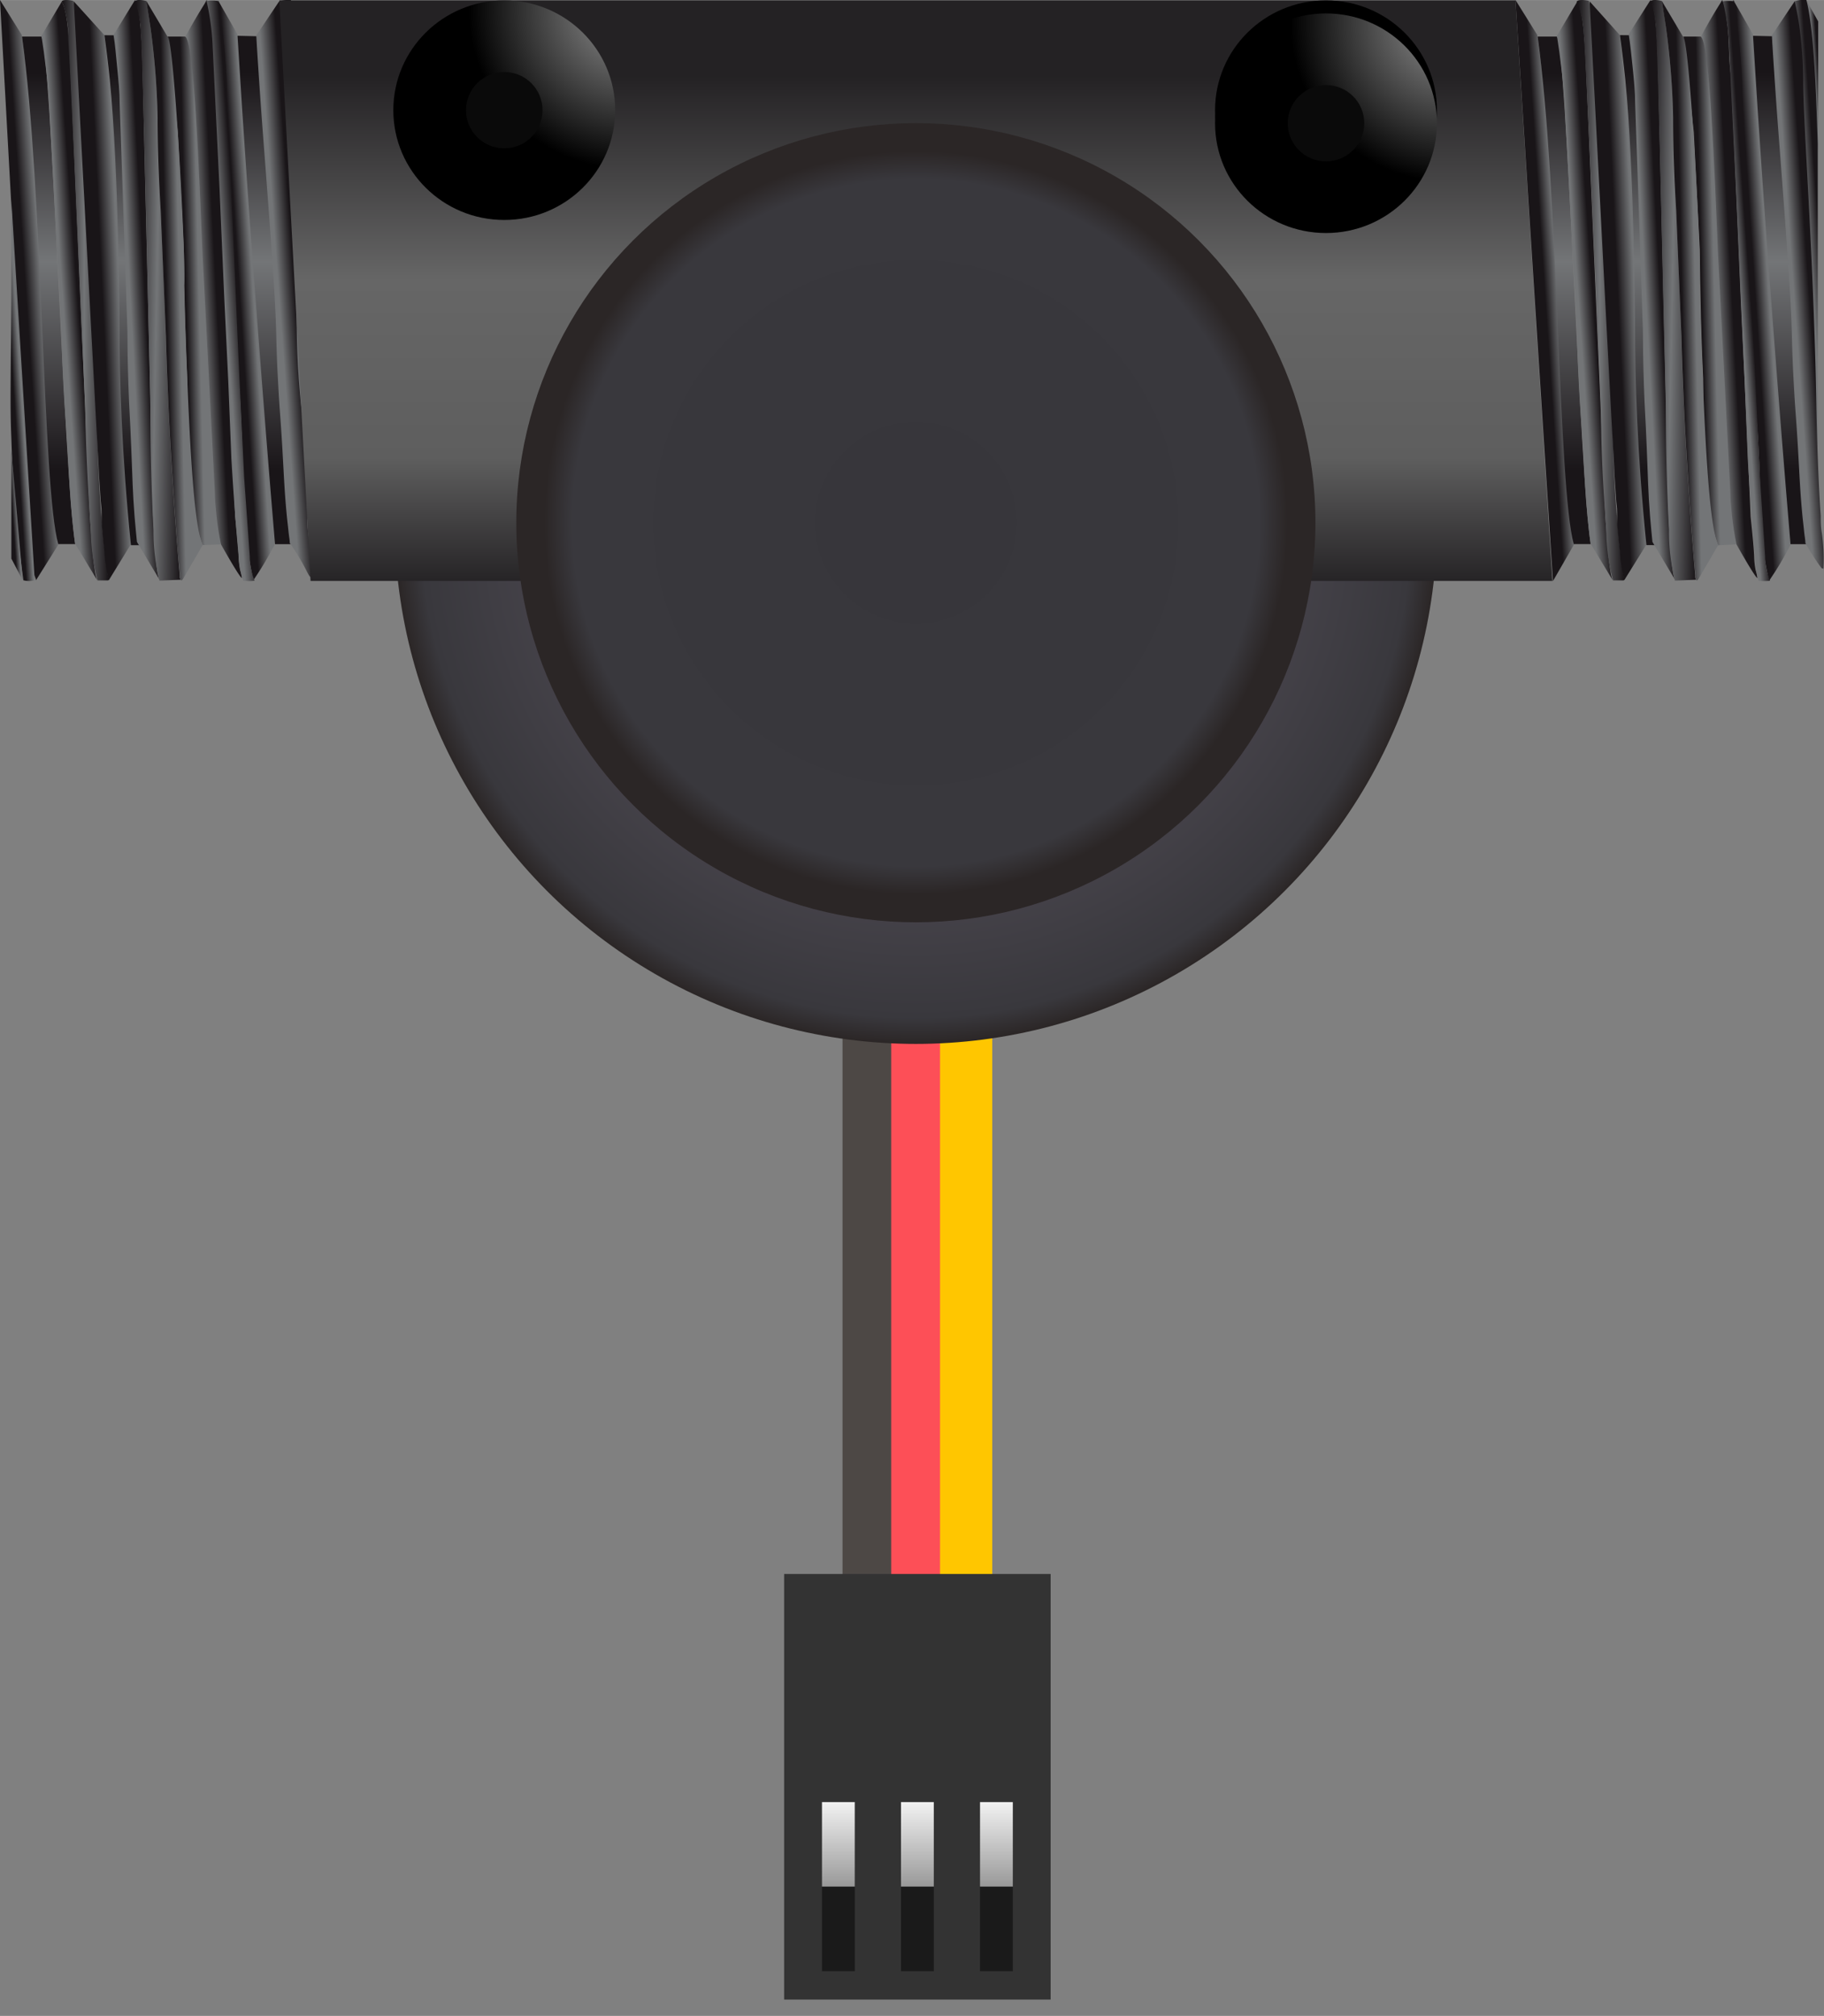<?xml version="1.0" ?><svg height="62.63mm" viewBox="0 0 160.64 177.53" width="56.67mm" xmlns="http://www.w3.org/2000/svg" xmlns:xlink="http://www.w3.org/1999/xlink">
  <rect x="0" y="0" width="160.64" height="177.53" fill="#808080" stroke="none"/>
  <defs>
    <linearGradient gradientUnits="userSpaceOnUse" id="linear-gradient" x1="27.29" x2="25.62" y1="6.65" y2="6.77">
      <stop offset="0.34" stop-color="#191518"/>
      <stop offset="0.59" stop-color="#737577"/>
    </linearGradient>
    <linearGradient id="linear-gradient-2" x1="28.02" x2="24.08" xlink:href="#linear-gradient" y1="19.64" y2="19.93"/>
    <linearGradient gradientUnits="userSpaceOnUse" id="linear-gradient-3" x1="18.17" x2="26.72" y1="25.76" y2="25.19">
      <stop offset="0.34" stop-color="#191518"/>
      <stop offset="0.48" stop-color="#737577"/>
    </linearGradient>
    <linearGradient gradientUnits="userSpaceOnUse" id="linear-gradient-4" x1="23.27" x2="23.27" y1="5.7" y2="41.86">
      <stop offset="0.02" stop-color="#191518"/>
      <stop offset="0.48" stop-color="#737577"/>
      <stop offset="0.99" stop-color="#191518"/>
    </linearGradient>
    <linearGradient id="linear-gradient-5" x1="27.94" x2="22.16" xlink:href="#linear-gradient" y1="25.32" y2="25.74"/>
    <linearGradient gradientTransform="translate(0.52 -2.81) rotate(1.11)" id="linear-gradient-6" x1="20.97" x2="15.38" xlink:href="#linear-gradient" y1="27.83" y2="28.23"/>
    <linearGradient gradientUnits="userSpaceOnUse" id="linear-gradient-7" x1="13.84" x2="20.18" y1="25.67" y2="25.52">
      <stop offset="0.4" stop-color="#191518"/>
      <stop offset="0.58" stop-color="#737577"/>
    </linearGradient>
    <linearGradient id="linear-gradient-8" x1="-1.17" x2="8.91" xlink:href="#linear-gradient-3" y1="25.75" y2="25.07"/>
    <linearGradient id="linear-gradient-9" x1="4.28" x2="4.28" xlink:href="#linear-gradient-4" y1="5.73" y2="41.83"/>
    <linearGradient id="linear-gradient-10" x1="8.57" x2="3.35" xlink:href="#linear-gradient" y1="25.54" y2="25.91"/>
    <linearGradient id="linear-gradient-11" x1="5.43" x2="9.58" xlink:href="#linear-gradient-4" y1="25.55" y2="25.55"/>
    <linearGradient gradientTransform="translate(0.52 -2.81) rotate(1.11)" id="linear-gradient-12" x1="5.42" x2="16.01" xlink:href="#linear-gradient-3" y1="28.45" y2="27.74"/>
    <linearGradient gradientTransform="matrix(1, 0.02, -0.02, 1, 0.53, -2.98)" id="linear-gradient-13" x1="11.12" x2="11.12" xlink:href="#linear-gradient-4" y1="8.37" y2="44.47"/>
    <linearGradient gradientTransform="translate(0.52 -2.81) rotate(1.11)" id="linear-gradient-14" x1="14.55" x2="9.33" xlink:href="#linear-gradient" y1="28.02" y2="28.4"/>
    <linearGradient gradientTransform="translate(0.52 -2.81) rotate(1.11)" id="linear-gradient-15" x1="11.42" x2="16.44" xlink:href="#linear-gradient-4" y1="28.14" y2="28.14"/>
    <linearGradient id="linear-gradient-16" x1="11.99" x2="18.6" xlink:href="#linear-gradient-7" y1="25.65" y2="25.5"/>
    <linearGradient gradientTransform="matrix(1, 0, 0, -1, -82.81, 126.41)" gradientUnits="userSpaceOnUse" id="linear-gradient-17" x1="170.57" x2="170.57" y1="-32.29" y2="-39.73">
      <stop offset="0" stop-color="#999"/>
      <stop offset="1" stop-color="#f2f2f2"/>
    </linearGradient>
    <linearGradient gradientTransform="matrix(1, 0, 0, -1, -96.75, 126.41)" id="linear-gradient-18" x1="177.54" x2="177.54" xlink:href="#linear-gradient-17" y1="-32.29" y2="-39.73"/>
    <linearGradient gradientTransform="matrix(1, 0, 0, -1, -110.68, 126.41)" id="linear-gradient-19" x1="184.51" x2="184.51" xlink:href="#linear-gradient-17" y1="-32.29" y2="-39.73"/>
    <radialGradient cx="80.66" cy="46.03" gradientUnits="userSpaceOnUse" id="radial-gradient" r="45.9">
      <stop offset="0.04" stop-color="#6a626f"/>
      <stop offset="0.95" stop-color="#39383d"/>
      <stop offset="1" stop-color="#2b2626"/>
    </radialGradient>
    <linearGradient gradientUnits="userSpaceOnUse" id="linear-gradient-20" x1="80.66" x2="80.66" y1="77.35" y2="-34.78">
      <stop offset="0.23" stop-color="#242224"/>
      <stop offset="0.33" stop-color="#5e5e5e"/>
      <stop offset="0.47" stop-color="#666"/>
      <stop offset="0.63" stop-color="#242224"/>
    </linearGradient>
    <radialGradient cx="116.78" cy="9.7" gradientUnits="userSpaceOnUse" id="radial-gradient-2" r="9.72">
      <stop offset="0.16" stop-color="#847270"/>
      <stop offset="0.4" stop-color="#71676a"/>
      <stop offset="0.67" stop-color="#3f393b"/>
      <stop offset="0.83"/>
    </radialGradient>
    <radialGradient cx="116.78" cy="9.7" gradientUnits="userSpaceOnUse" id="radial-gradient-3" r="3.37">
      <stop offset="0.08"/>
      <stop offset="0.47" stop-color="#2b2626"/>
      <stop offset="0.96" stop-color="#847270"/>
    </radialGradient>
    <radialGradient cx="55.22" cy="0.91" gradientUnits="userSpaceOnUse" id="radial-gradient-4" r="16.8">
      <stop offset="0.16" stop-color="#777"/>
      <stop offset="0.83"/>
    </radialGradient>
    <radialGradient cx="127.6" cy="2.06" id="radial-gradient-5" r="16.8" xlink:href="#radial-gradient-4"/>
    <radialGradient cx="80.66" cy="46.03" gradientUnits="userSpaceOnUse" id="radial-gradient-6" r="35.19">
      <stop offset="0.05" stop-color="#37363b"/>
      <stop offset="0.86" stop-color="#39383d"/>
      <stop offset="0.93" stop-color="#2b2626"/>
    </radialGradient>
    <linearGradient id="linear-gradient-21" x1="160.76" x2="159.09" xlink:href="#linear-gradient" y1="6.65" y2="6.77"/>
    <linearGradient id="linear-gradient-22" x1="161.49" x2="157.55" xlink:href="#linear-gradient" y1="19.64" y2="19.93"/>
    <linearGradient id="linear-gradient-23" x1="151.64" x2="160.19" xlink:href="#linear-gradient-3" y1="25.76" y2="25.19"/>
    <linearGradient id="linear-gradient-24" x1="156.74" x2="156.74" xlink:href="#linear-gradient-4" y1="5.7" y2="41.86"/>
    <linearGradient id="linear-gradient-25" x1="161.15" x2="155.7" xlink:href="#linear-gradient" y1="24.99" y2="25.38"/>
    <linearGradient gradientTransform="translate(0.52 -2.81) rotate(1.11)" id="linear-gradient-26" x1="154.41" x2="148.82" xlink:href="#linear-gradient" y1="25.23" y2="25.64"/>
    <linearGradient id="linear-gradient-27" x1="147.31" x2="153.65" xlink:href="#linear-gradient-7" y1="25.67" y2="25.52"/>
    <linearGradient id="linear-gradient-28" x1="133.14" x2="141.66" xlink:href="#linear-gradient-3" y1="25.73" y2="25.16"/>
    <linearGradient id="linear-gradient-29" x1="137.75" x2="137.75" xlink:href="#linear-gradient-4" y1="5.73" y2="41.83"/>
    <linearGradient id="linear-gradient-30" x1="142.04" x2="136.82" xlink:href="#linear-gradient" y1="25.54" y2="25.91"/>
    <linearGradient id="linear-gradient-31" x1="138.91" x2="143.05" xlink:href="#linear-gradient-4" y1="25.55" y2="25.55"/>
    <linearGradient gradientTransform="translate(0.52 -2.81) rotate(1.11)" id="linear-gradient-32" x1="138.86" x2="149.46" xlink:href="#linear-gradient-3" y1="25.85" y2="25.14"/>
    <linearGradient gradientTransform="matrix(1, 0.02, -0.02, 1, 0.53, -2.98)" id="linear-gradient-33" x1="144.56" x2="144.56" xlink:href="#linear-gradient-4" y1="5.78" y2="41.88"/>
    <linearGradient gradientTransform="translate(0.52 -2.81) rotate(1.11)" id="linear-gradient-34" x1="147.99" x2="142.78" xlink:href="#linear-gradient" y1="25.43" y2="25.81"/>
    <linearGradient gradientTransform="translate(0.52 -2.81) rotate(1.11)" id="linear-gradient-35" x1="144.87" x2="149.88" xlink:href="#linear-gradient-4" y1="25.54" y2="25.54"/>
    <linearGradient id="linear-gradient-36" x1="145.47" x2="152.07" xlink:href="#linear-gradient-7" y1="25.65" y2="25.5"/>
    <linearGradient id="linear-gradient-37" x1="155.4" x2="151.67" xlink:href="#linear-gradient" y1="25.47" y2="25.74"/>
    <linearGradient gradientUnits="userSpaceOnUse" id="linear-gradient-38" x1="21.93" x2="18.2" y1="25.47" y2="25.74">
      <stop offset="0.23" stop-color="#191518"/>
      <stop offset="0.59" stop-color="#737577"/>
    </linearGradient>
    <linearGradient id="linear-gradient-39" x1="-0.4" x2="4.31" xlink:href="#linear-gradient-3" y1="34.54" y2="34.23"/>
    <linearGradient id="linear-gradient-40" x1="0.14" x2="3.02" xlink:href="#linear-gradient-3" y1="45.48" y2="45.29"/>
  </defs>
  <title>Water Flow Sensor G12</title>
  <g data-name="Layer 2" id="Layer_2">
    <polygon points="26.66 1.89 26.66 13.43 25.62 0.03 26.66 1.89" style="fill: url(#linear-gradient)"/>
    <path d="M25.62,0c.63,2.43.84,7.5,1,12.66V39.58L24.59.11A2.43,2.43,0,0,1,25.62,0Z" style="fill: url(#linear-gradient-2)"/>
    <path d="M20.9,3q.95,10.57,1.75,21.43.88,11.91,1.55,23.5-.34.66-.74,1.35c-.38.66-.77,1.26-1.15,1.82-.1-.46-.26-1.24-.41-2.2a74.79,74.79,0,0,1-.56-9.17c0-.87-.07-1.74-.1-2.61C21,30.89,20.09,24.42,20,23.35c-.43-3.84-.84-10.58-.79-23.31Z" style="fill: url(#linear-gradient-3)"/>
    <path d="M22.61,3.19q.77,10.12,1.46,20.38.83,12.26,1.54,24.35l-1.39,0q-.8-9.54-1.53-19.22-1-12.89-1.77-25.55Z" style="fill: url(#linear-gradient-4)"/>
    <path d="M24.59.11c.16.71.31,1.47.42,2.27a36.43,36.43,0,0,1,.33,4.69h0c-.55.55-.12,1,.19,1.71a13.62,13.62,0,0,1,.42,3.6c.33,2.74.15,7.43.19,14a78.35,78.35,0,0,0,.36,9.15c.16,1.32.28,1.91.37,3.33.13,2,.16,4.86.19,6.59,0,.22,0,.76.08,1.48.05.51.07.47.13.94.12,1.13,0,1.25.1,2.25,0,.4.11.67,0,.69s-.32-.44-.48-.75a19.87,19.87,0,0,0-1.37-2.24c0-.26-.07-.59-.11-1s-.09-.81-.14-1.29c-.21-2.17-.25-3.33-.4-6-.19-3.24-.23-3.1-.36-5.53-.09-1.63-.13-2.44-.19-4.82-.07-2.76-.35-6.61-.83-13-.28-3.77-.44-5.6-.72-9.84-.09-1.36-.16-2.48-.2-3.22Z" style="fill: url(#linear-gradient-5)"/>
    <path d="M18.2,0l.09.19a3.86,3.86,0,0,1,.29,1.27c.11,1.14.09.61.14,1.29.07,1,.07,1.44.11,2.13,0,.48.07,1.19.17,2.06l1.71,38.56c.21,2,.29,3,.31,3.5a7.05,7.05,0,0,0,.13,1.21,3.73,3.73,0,0,1,.15.69c-.07,0-.49-.56-2-3.25a8.08,8.08,0,0,1-1.06-2.18c-.48-1.54-.14-2.19-.29-6-.13-3.24-.17-3.1-.25-5.53-.07-2.06-.09-3.74-.09-4.82l-.68-20c0-.53-.07-1.67-.22-3.17-.11-1.15-.24-2.11-.34-2.8Q17.1,1.8,18,.36Z" style="fill: url(#linear-gradient-6)"/>
    <path d="M16.31,3.22c.8.48,1.21,11.64,1.53,19.25l1.08,20.9c0,.62.07,1.28.14,2,.1.93.24,1.78.4,2.56L17.84,48c-1.35-3.6-1.32-8.77-1.35-14.62-.17-3.4-.26-7.28-.3-11.41l-.53-10.33-.91-8.42Z" style="fill: url(#linear-gradient-7)"/>
    <path d="M1.92,3.08C2.83,9.8,3.61,16.94,4.17,24.45c.61,8.24.9,16.08,1,23.46l-2,3.19c0-.14-.12-.34-.19-.59a10.05,10.05,0,0,1-.34-3.12c0-1-.08,0-.34-4.91-.13-2.31-.18-4-.19-4.16C1.95,35.82,1.46,26.25,0,0Z" style="fill: url(#linear-gradient-8)"/>
    <path d="M3.63,3.22c.88.5,2,38.94,3,44.69H5.13C3.73,43,3.81,16.72,1.94,3.22Z" style="fill: url(#linear-gradient-9)"/>
    <path d="M5.44.14c.59,1,.68,4,.81,6.86L7.91,45.44c.19,2.68.38,5.3.69,5.72l-2-3.31c-.06-.52-.16-1.3-.25-2.25-.21-2.17-.25-3.33-.4-6-.19-3.24-.23-3.1-.36-5.53-.11-2.06-.16-3.74-.19-4.82l-1.07-20c-.06-1-.15-2.07-.28-3.17s-.25-2-.4-2.93Z" style="fill: url(#linear-gradient-10)"/>
    <path d="M6.44.07a5.22,5.22,0,0,1,.29,1.09c1.2,11.78.78,20.63,1.58,30,.39,4.56,0,11.28,1.21,19.56.07.19.1.34,0,.39H8.59A17.87,17.87,0,0,1,8,46.62q-.08-1.15-.16-2.32Q7.57,40,7.5,35.91L7,24.77l-.5-11.53c-.23-5-.41-8.64-.46-9.34C6,3.36,6,2.78,6,2.78c0-.4-.05-.61-.08-.82A9.63,9.63,0,0,0,5.58.43L5.44.14a.08.08,0,0,1,0,0C5.5-.07,6.14,0,6.44.07Z" style="fill: url(#linear-gradient-11)"/>
    <path d="M9.19,3.09C10,9.83,10.61,17,11,24.5c.45,8.25.59,16.09.5,23.47L9.58,51.1c-.17-.71-.26-1.3-.32-1.72s0-.36-.16-1.71C9,46.69,9,46.51,8.95,46c0-.26,0-.47,0-.88s-.06-.75-.08-1c-.13-1.79-.2-3.15-.2-3.36C8.53,38.58,7.69,22.59,6.5.12Z" style="fill: url(#linear-gradient-12)"/>
    <path d="M10.9,3.11c.87.52,1.27,39.11,2.13,44.9l-1.5,0c-.82-8.09-1-14.64-1-19.23,0,0-.06-13.78-.86-21.75-.14-1.4-.32-2.79-.32-2.79-.06-.47-.11-.86-.15-1.14Z" style="fill: url(#linear-gradient-13)"/>
    <path d="M11.89,0c.57,1,.6,4,.68,6.88l.91,38.46c.14,2.69.28,5.3.58,5.73l-2-3.35c-.05-.52-.13-1.3-.21-2.25-.17-2.17-.18-3.33-.29-6-.13-3.24-.17-3.1-.25-5.53-.07-2.06-.09-3.74-.09-4.82l-.68-20c0-1-.11-2.07-.22-3.17S10.15,4,10,3.08Z" style="fill: url(#linear-gradient-14)"/>
    <path d="M12.89.09c.22,1.28.52,3.19.73,5.53.27,3,.26,5,.29,7.33,0,2.53.08,1.55.46,10.75.33,8,.28,8.24.46,12,.16,3.51.45,8.66,1,15a.56.56,0,0,0,.07.35l-1.86.08a17.87,17.87,0,0,1-.52-4.5q-.06-1.15-.11-2.32-.18-4.3-.17-8.4L13,24.79l-.27-11.54c-.13-5-.24-8.64-.28-9.35,0-.53-.06-1.12-.06-1.12,0-.4,0-.61-.06-.82A9.62,9.62,0,0,0,12,.43L11.89.13a.08.08,0,0,1,0,0C12-.08,12.6,0,12.89.09Z" style="fill: url(#linear-gradient-15)"/>
    <path d="M14.75,3.22c.6-.07,1.74,21.68,1.44,21.87.35,9.51.66,20.75,1.66,22.91l-1.69,2.91c-.2.35-.31.25-.33-.4-.3-3.31-.56-7-.79-10.94-.19-3.24-.33-6.59-.43-10l-.46-11.06c-.17-2.82-.27-5.55-.27-8.18a67.62,67.62,0,0,0-.64-8L12.89.09Z" style="fill: url(#linear-gradient-16)"/>
    <g data-name="Layer 3" id="Layer_3">
      <g data-name="&lt;Group&gt;" id="_Group_">
        <polyline data-name="&lt;Path&gt;" id="_Path_" points="78.49 153.04 78.8 53.7 74.2 53.7 74.2 153.04" style="fill: #4d4845"/>
        <path d="M111.78,174.3" data-name="&lt;Path&gt;" id="_Path_2" style="fill: #4d4845"/>
      </g>
      <g data-name="&lt;Group&gt;" id="_Group_2">
        <polyline data-name="&lt;Path&gt;" id="_Path_3" points="82.79 153.04 83.1 49.41 78.49 49.41 78.49 153.04" style="fill: #fd4f57"/>
      </g>
      <g data-name="&lt;Group&gt;" id="_Group_3">
        <polyline data-name="&lt;Path&gt;" id="_Path_4" points="87.39 153.04 87.39 45.11 82.79 45.11 82.79 153.04" style="fill: #ffc600"/>
      </g>
      <g>
        <rect data-name="&lt;Rectangle&gt;" height="37.48" id="_Rectangle_" style="fill: #333" transform="translate(161.59 314.7) rotate(-180)" width="23.47" x="69.06" y="138.61"/>
        <g data-name="&lt;Group&gt;" id="_Group_4">
          <rect data-name="&lt;Rectangle&gt;" height="14.88" id="_Rectangle_2" style="fill: #1a1a1a" transform="translate(175.52 332.29) rotate(-180)" width="2.89" x="86.32" y="158.7"/>
          <rect data-name="&lt;Rectangle&gt;" height="7.44" id="_Rectangle_3" style="fill: url(#linear-gradient-17)" transform="translate(175.52 324.84) rotate(-180)" width="2.89" x="86.32" y="158.7"/>
          <rect data-name="&lt;Rectangle&gt;" height="14.88" id="_Rectangle_4" style="fill: #1a1a1a" transform="translate(161.59 332.29) rotate(-180)" width="2.89" x="79.35" y="158.7"/>
          <rect data-name="&lt;Rectangle&gt;" height="7.44" id="_Rectangle_5" style="fill: url(#linear-gradient-18)" transform="translate(161.59 324.84) rotate(-180)" width="2.89" x="79.35" y="158.7"/>
          <rect data-name="&lt;Rectangle&gt;" height="14.88" id="_Rectangle_6" style="fill: #1a1a1a" transform="translate(147.66 332.29) rotate(-180)" width="2.89" x="72.38" y="158.7"/>
          <rect data-name="&lt;Rectangle&gt;" height="7.44" id="_Rectangle_7" style="fill: url(#linear-gradient-19)" transform="translate(147.66 324.84) rotate(-180)" width="2.89" x="72.38" y="158.7"/>
        </g>
      </g>
    </g>
    <circle cx="80.66" cy="46.03" r="45.9" style="fill: url(#radial-gradient)"/>
    <polygon points="24.6 0.03 133.47 0.03 136.72 51.16 27.35 51.16 24.6 0.03" style="fill: url(#linear-gradient-20)"/>
    <g>
      <ellipse cx="116.78" cy="9.7" rx="9.77" ry="9.67" style="fill: url(#radial-gradient-2)"/>
      <ellipse cx="116.78" cy="9.7" rx="3.37" ry="3.36" style="fill: url(#radial-gradient-3)"/>
    </g>
    <g>
      <ellipse cx="44.41" cy="9.7" rx="9.77" ry="9.67" style="fill: url(#radial-gradient-4)"/>
      <ellipse cx="44.41" cy="9.7" rx="3.37" ry="3.36" style="fill: #0a0a0a"/>
    </g>
    <g>
      <ellipse cx="116.78" cy="10.85" rx="9.77" ry="9.67" style="fill: url(#radial-gradient-5)"/>
      <ellipse cx="116.78" cy="10.85" rx="3.37" ry="3.36" style="fill: #0a0a0a"/>
    </g>
    <ellipse cx="80.66" cy="46.03" rx="31.12" ry="31.5" style="fill: #fffdfe"/>
    <circle cx="80.66" cy="46.03" r="35.19" style="fill: url(#radial-gradient-6)"/>
    <g>
      <polygon points="160.13 1.89 160.13 13.43 159.09 0.03 160.13 1.89" style="fill: url(#linear-gradient-21)"/>
      <path d="M159.09,0c.63,2.43.84,7.5,1,12.66V39.58L158.06.11A2.43,2.43,0,0,1,159.09,0Z" style="fill: url(#linear-gradient-22)"/>
      <path d="M154.37,3q.95,10.57,1.75,21.43Q157,36.38,157.68,48q-.34.66-.74,1.35c-.38.66-.77,1.26-1.15,1.82-.21-1-.34-1.75-.41-2.2-.5-3.37-.23-5-.53-10,0-.39-.06-.85-.12-1.78-.48-6.65-1.25-13.52-1.28-13.81C153,19.5,152.6,12.76,152.65,0Z" style="fill: url(#linear-gradient-23)"/>
      <path d="M156.08,3.19q.77,10.12,1.46,20.38.83,12.26,1.54,24.35l-1.39,0q-.8-9.54-1.53-19.22-1-12.89-1.77-25.55Z" style="fill: url(#linear-gradient-24)"/>
      <path d="M158.06.11c.16.71.31,1.47.42,2.27a36.43,36.43,0,0,1,.33,4.69c0,4.1.93,15.45,1.15,28.46,0,0,.1,5.93.39,9.87,0,.52,0,1,.1,1.55a16.21,16.21,0,0,1,.14,3.12.06.06,0,0,1,0,0s-.15,0-.19-.07A18.44,18.44,0,0,1,159,47.81c0-.26-.07-.59-.11-1s-.09-.81-.14-1.29c-.21-2.17-.25-3.33-.4-6-.19-3.24-.23-3.1-.36-5.53-.09-1.63-.13-2.44-.19-4.82-.07-2.76-.35-6.61-.83-13-.28-3.77-.44-5.6-.72-9.84-.09-1.36-.16-2.48-.2-3.22Z" style="fill: url(#linear-gradient-25)"/>
      <path d="M151.67,0l.09.19a3.86,3.86,0,0,1,.29,1.27c.11,1.14.09.61.14,1.29.07,1,.07,1.44.11,2.13,0,.48.07,1.19.17,2.06l1.71,38.56c.21,2,.29,3,.31,3.5a7.05,7.05,0,0,0,.13,1.21,3.73,3.73,0,0,1,.15.69c-.07,0-.49-.56-2-3.25a8.08,8.08,0,0,1-1.06-2.18c-.48-1.54-.14-2.19-.29-6-.13-3.24-.17-3.1-.25-5.53-.07-2.06-.09-3.74-.09-4.82l-.68-20c0-.53-.07-1.67-.22-3.17-.11-1.15-.24-2.11-.34-2.8q.76-1.42,1.66-2.86Z" style="fill: url(#linear-gradient-26)"/>
      <path d="M149.78,3.22c.8.48,1.21,11.64,1.53,19.25l1.08,20.9c0,.62.07,1.28.14,2,.1.93.24,1.78.4,2.56l-1.62.09C150,44.4,150,39.23,150,33.38c-.17-3.4-.26-7.28-.3-11.41l-.53-10.33-.91-8.42Z" style="fill: url(#linear-gradient-27)"/>
      <g>
        <path d="M135.39,3.08c.92,6.73,1.69,13.86,2.25,21.38.61,8.24.9,16.08,1,23.46l-1.87,3.25L133.47,0Z" style="fill: url(#linear-gradient-28)"/>
        <path d="M137.1,3.22c.88.5,2,38.94,3,44.69h-1.5c-1.39-5-1.31-31.19-3.18-44.69Z" style="fill: url(#linear-gradient-29)"/>
        <path d="M138.91.14c.59,1,.68,4,.81,6.86l1.66,38.44c.19,2.68.38,5.3.69,5.72l-2-3.31c-.06-.52-.16-1.3-.25-2.25-.21-2.17-.25-3.33-.4-6-.19-3.24-.23-3.1-.36-5.53-.11-2.06-.16-3.74-.19-4.82l-1.07-20c-.06-1-.15-2.07-.28-3.17s-.25-2-.4-2.93Z" style="fill: url(#linear-gradient-30)"/>
      </g>
      <path d="M139.91.07a5.22,5.22,0,0,1,.29,1.09c1.2,11.78.78,20.63,1.58,30,.39,4.56,0,11.28,1.21,19.56.07.19.1.34,0,.39h-.93a17.87,17.87,0,0,1-.6-4.48q-.08-1.15-.16-2.32Q141,40,141,35.91l-.48-11.14L140,13.24c-.23-5-.41-8.64-.46-9.34,0-.53-.09-1.11-.09-1.11,0-.4-.05-.61-.08-.82A9.63,9.63,0,0,0,139,.43l-.14-.29a.08.08,0,0,1,0,0C139-.07,139.61,0,139.91.07Z" style="fill: url(#linear-gradient-31)"/>
      <path d="M142.66,3.09c.79,6.74,1.42,13.89,1.83,21.41.45,8.25.59,16.09.5,23.47l-1.94,3.12c-.17-.71-.26-1.3-.32-1.72s0-.36-.16-1.71c-.1-1-.13-1.17-.15-1.67,0-.26,0-.47,0-.88s-.06-.75-.08-1c-.13-1.79-.2-3.15-.2-3.36C142,38.58,141.16,22.59,140,.12Z" style="fill: url(#linear-gradient-32)"/>
      <path d="M144.37,3.11c.87.52,1.27,39.11,2.13,44.9L145,48c-.82-8.09-1-14.64-1-19.23,0,0-.06-13.78-.86-21.75-.14-1.4-.32-2.79-.32-2.79-.06-.47-.11-.86-.15-1.14Z" style="fill: url(#linear-gradient-33)"/>
      <path d="M145.36,0c.57,1,.6,4,.68,6.88l.91,38.46c.14,2.69.28,5.3.58,5.73l-2-3.35c-.05-.52-.13-1.3-.21-2.25-.17-2.17-.18-3.33-.29-6-.13-3.24-.17-3.1-.25-5.53-.07-2.06-.09-3.74-.09-4.82l-.68-20c0-1-.11-2.07-.22-3.17s-.21-2-.35-2.94Z" style="fill: url(#linear-gradient-34)"/>
      <path d="M146.36.09c.22,1.28.52,3.19.73,5.53.27,3,.26,5,.29,7.33,0,2.53.08,1.55.46,10.75.33,8,.28,8.24.46,12,.16,3.51.45,8.66,1,15a.56.56,0,0,0,.07.35l-1.86.08a17.87,17.87,0,0,1-.52-4.5q-.06-1.15-.11-2.32-.18-4.3-.17-8.4l-.26-11.15-.27-11.54c-.13-5-.24-8.64-.28-9.35,0-.53-.06-1.12-.06-1.12,0-.4,0-.61-.06-.82A9.62,9.62,0,0,0,145.5.43l-.13-.29a.08.08,0,0,1,0,0C145.43-.08,146.07,0,146.36.09Z" style="fill: url(#linear-gradient-35)"/>
      <path d="M148.22,3.22c.6-.07,1.74,21.68,1.44,21.87.35,9.51.66,20.75,1.66,22.91l-1.69,2.91c-.2.35-.31.25-.33-.4-.3-3.31-.56-7-.79-10.94-.19-3.24-.33-6.59-.43-10l-.46-11.06c-.17-2.82-.27-5.55-.27-8.18a67.62,67.62,0,0,0-.64-8L146.36.09Z" style="fill: url(#linear-gradient-36)"/>
      <path d="M152.65,0a52.31,52.31,0,0,1,.8,8.56L154,20.76l.5,10.69L155,42l.46,7a5.83,5.83,0,0,0,.42,2.14,4.5,4.5,0,0,1-1,0,8.78,8.78,0,0,1-.33-2.32c-.25-2.69-.45-5.48-.62-8.36l-.28-6.93-.34-7.12-.43-9.87-.6-12.43a21.62,21.62,0,0,0-.54-4,3.82,3.82,0,0,1,1,0" style="fill: url(#linear-gradient-37)"/>
    </g>
    <path d="M19.18,0A52.31,52.31,0,0,1,20,8.6l.54,12.17L21,31.45,21.5,42,22,49a5.83,5.83,0,0,0,.42,2.14,4.5,4.5,0,0,1-1,0A8.78,8.78,0,0,1,21,48.79c-.25-2.69-.45-5.48-.62-8.36l-.28-6.93-.34-7.12-.43-9.87-.6-12.43a21.62,21.62,0,0,0-.54-4,3.82,3.82,0,0,1,1,0" style="fill: url(#linear-gradient-38)"/>
    <path d="M2.06,51.1a2,2,0,0,0,1,0L1,17.63c0,2,0,5.07,0,8.81C.93,34.49.89,36,1,38.57A115.32,115.32,0,0,0,2.06,51.1Z" style="fill: url(#linear-gradient-39)"/>
    <path d="M1,49.19l1,1.91L1,39.67Z" style="fill: url(#linear-gradient-40)"/>
  </g>
  <g id="Connectors">
    <rect data-cir-color="black" data-cir-type="female" height="2.89" id="circuitoCon_GND" style="fill: none" transform="translate(-102.26 249.92) rotate(-90)" width="2.89" x="72.38" y="174.64"/>
    <rect data-cir-type="female" height="2.89" id="circuitoCon_VCC" style="fill: none" transform="translate(-95.29 256.88) rotate(-90)" width="2.89" x="79.35" y="174.64"/>
    <rect data-cir-color="yellow" data-cir-type="female" height="2.89" id="circuitoCon_SIG" style="fill: none" transform="translate(-88.33 263.85) rotate(-90)" width="2.89" x="86.32" y="174.64"/>
  </g>
</svg>